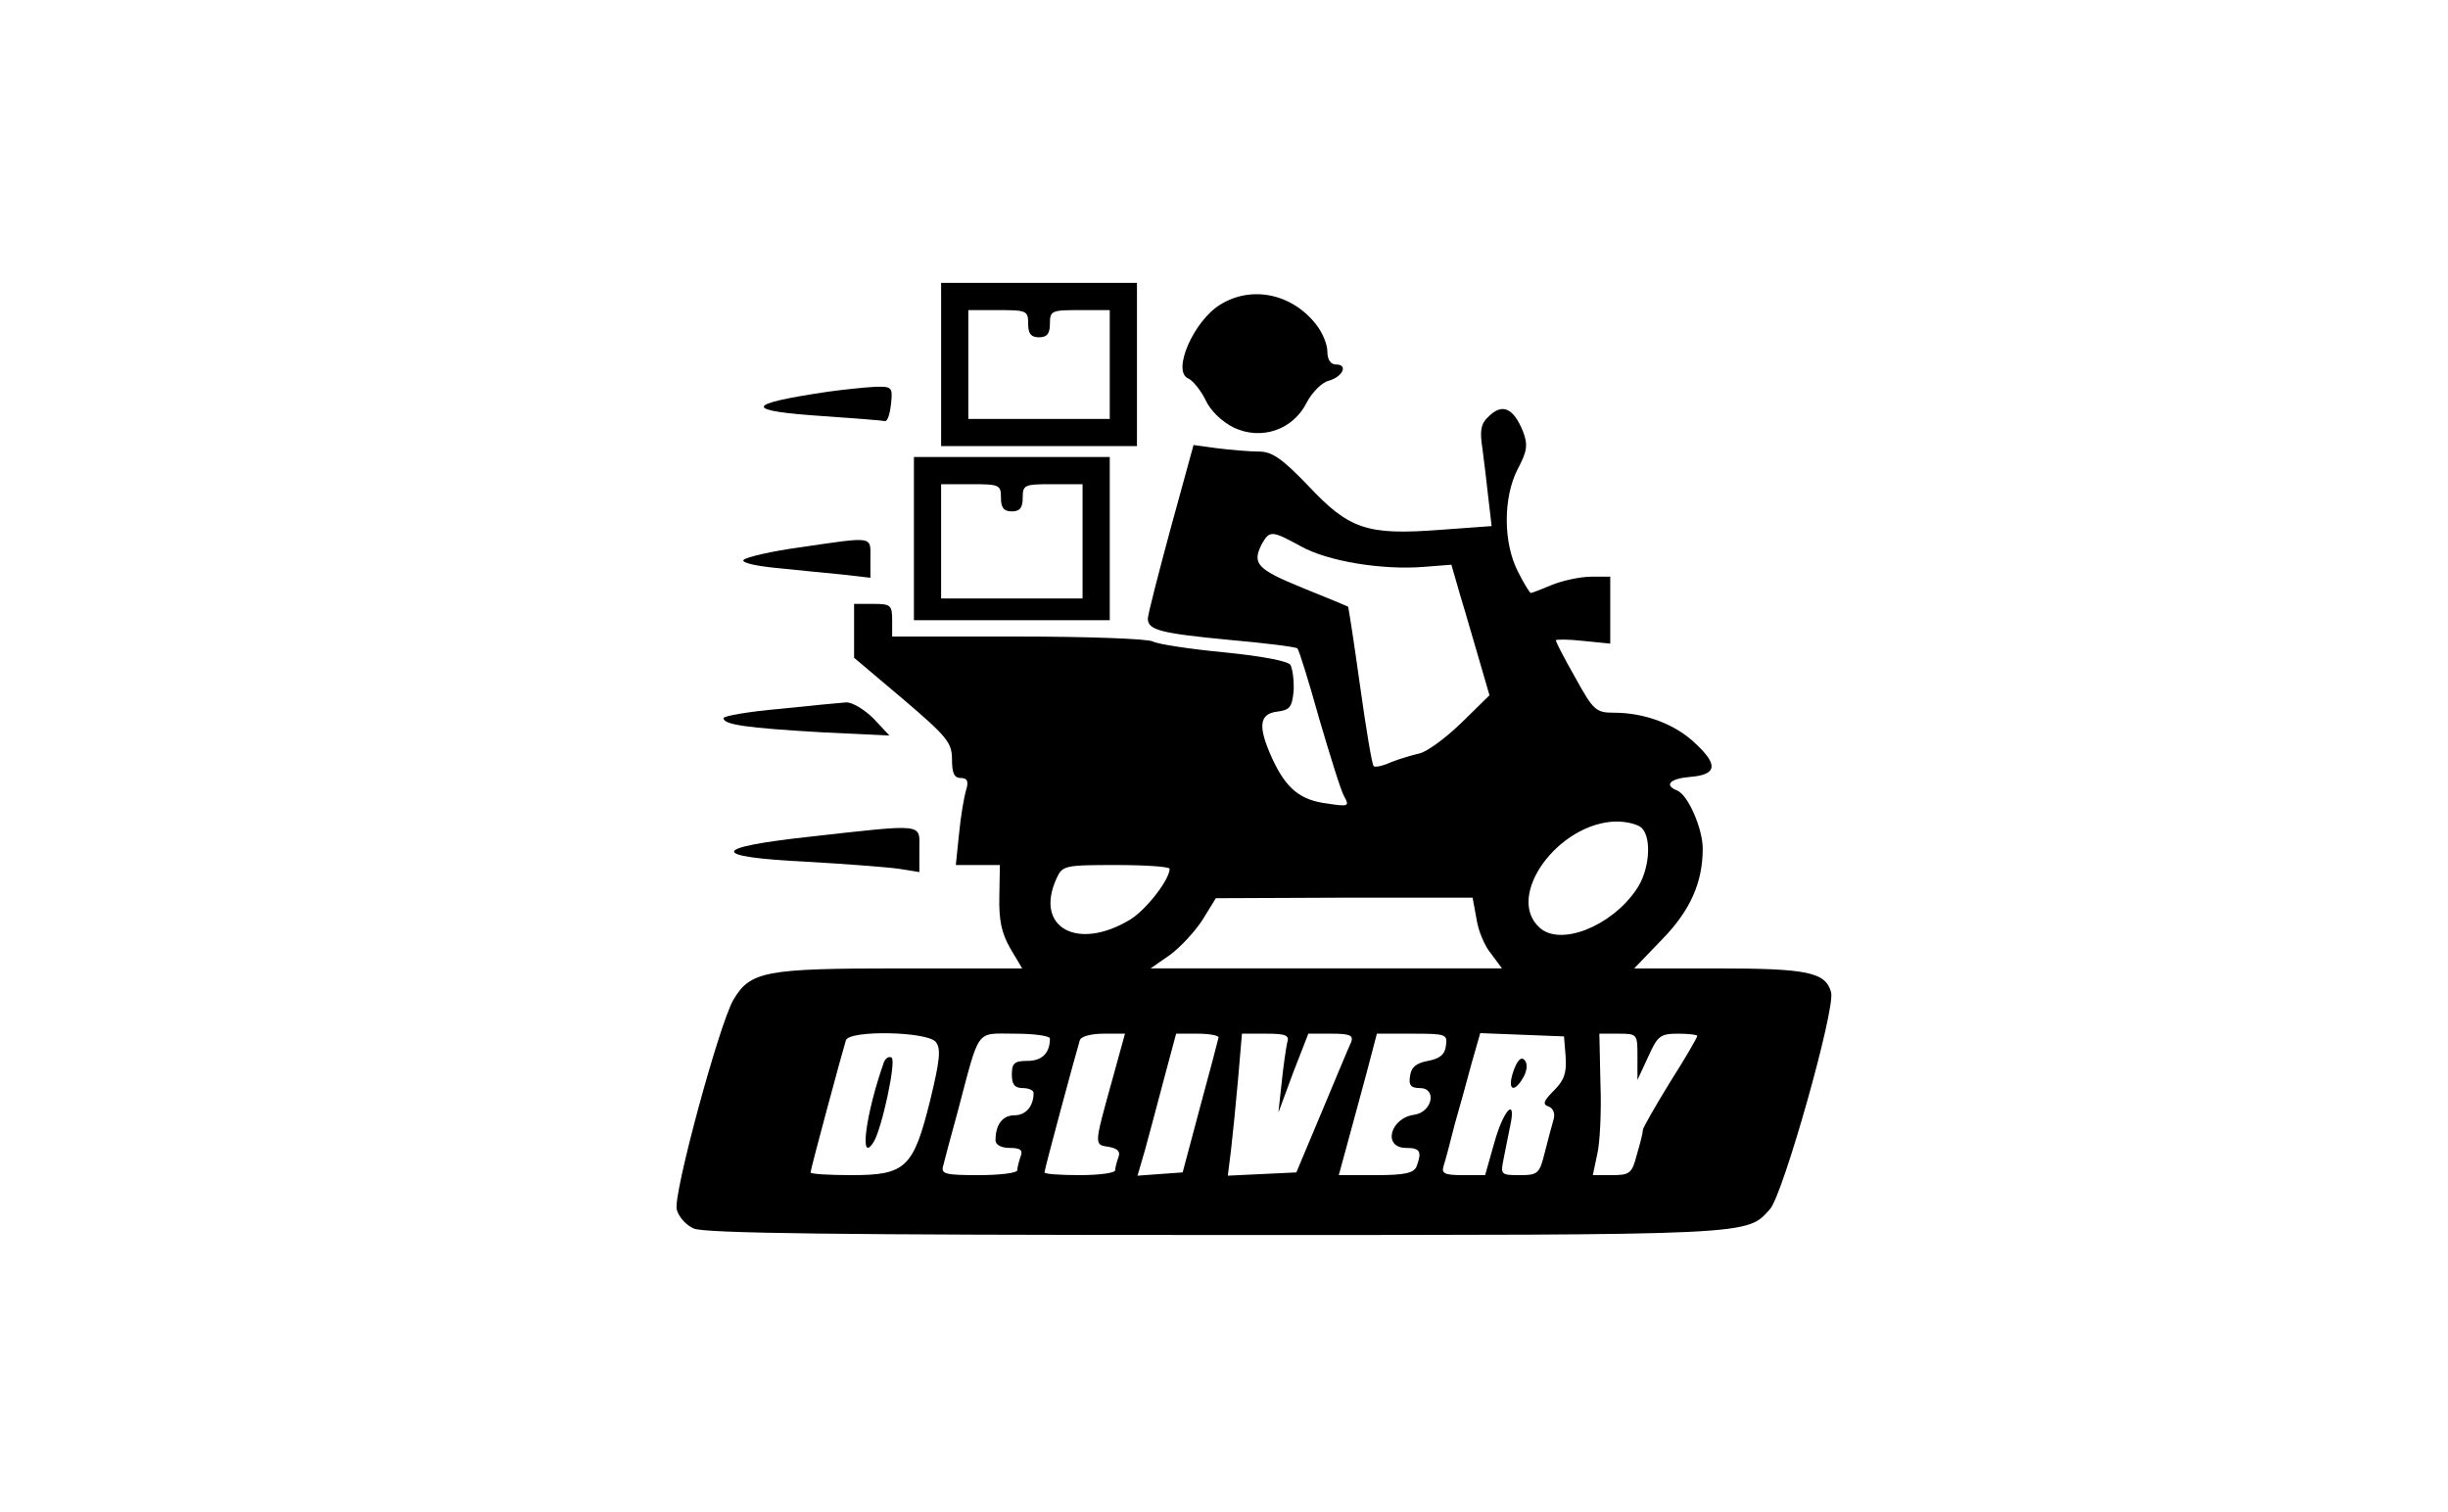 <?xml version="1.0" standalone="no"?>
<!DOCTYPE svg PUBLIC "-//W3C//DTD SVG 20010904//EN"
 "http://www.w3.org/TR/2001/REC-SVG-20010904/DTD/svg10.dtd">
<svg version="1.0" xmlns="http://www.w3.org/2000/svg"
 width="450pt" height="278pt" viewBox="0 0 450 278"
 preserveAspectRatio="xMidYMid meet">

<g transform="translate(0,278) scale(0.1,-0.1)"
fill="#000000" stroke="none">
<path d="M1730 2110 l0 -150 180 0 180 0 0 150 0 150 -180 0 -180 0 0 -150z
m160 75 c0 -18 5 -25 20 -25 15 0 20 7 20 25 0 24 3 25 55 25 l55 0 0 -100 0
-100 -130 0 -130 0 0 100 0 100 55 0 c52 0 55 -1 55 -25z"/>
<path d="M2243 2220 c-49 -30 -90 -124 -58 -136 8 -4 22 -21 31 -39 9 -20 30
-40 52 -51 51 -24 109 -4 134 46 10 19 28 37 40 40 26 7 37 30 14 30 -10 0
-16 9 -16 24 0 13 -9 35 -21 50 -44 56 -118 72 -176 36z"/>
<path d="M1522 2060 c-155 -23 -157 -35 -7 -45 58 -4 108 -8 112 -9 5 0 9 14
11 32 3 30 2 32 -30 31 -18 -1 -57 -5 -86 -9z"/>
<path d="M2735 2013 c-13 -12 -15 -26 -10 -57 3 -23 8 -64 11 -92 l6 -51 -96
-7 c-133 -10 -166 1 -241 81 -49 51 -67 63 -91 63 -17 0 -51 3 -76 6 l-44 6
-42 -153 c-23 -85 -42 -159 -42 -166 0 -21 23 -27 148 -39 67 -6 125 -13 127
-16 3 -3 21 -61 40 -129 20 -68 40 -133 46 -143 10 -18 8 -19 -31 -13 -50 6
-76 28 -101 82 -27 59 -25 83 9 87 23 3 27 8 30 38 1 19 -2 41 -6 48 -5 7 -52
16 -122 23 -63 6 -122 15 -131 20 -10 5 -121 9 -248 9 l-231 0 0 30 c0 28 -3
30 -35 30 l-35 0 0 -49 0 -50 90 -76 c81 -69 90 -80 90 -111 0 -25 4 -34 16
-34 12 0 15 -6 10 -22 -4 -13 -10 -49 -13 -80 l-6 -58 41 0 40 0 -1 -58 c-1
-43 4 -67 20 -95 l22 -37 -225 0 c-247 0 -275 -5 -306 -58 -26 -45 -111 -358
-104 -385 3 -13 17 -29 31 -35 19 -9 268 -12 961 -12 997 0 974 -1 1018 48 24
28 120 367 112 398 -10 37 -43 44 -210 44 l-152 0 51 53 c52 53 75 105 75 167
0 37 -27 99 -47 107 -25 10 -13 22 24 25 49 4 52 22 10 61 -37 36 -94 57 -150
57 -33 0 -38 4 -71 64 -20 35 -36 66 -36 69 0 2 23 2 50 -1 l50 -5 0 62 0 61
-35 0 c-20 0 -52 -7 -72 -15 -19 -8 -37 -15 -39 -15 -2 0 -13 18 -24 40 -27
53 -27 136 0 188 17 32 19 44 10 68 -18 45 -39 54 -65 27z m-344 -237 c50 -28
150 -44 226 -38 l51 4 17 -59 c10 -32 25 -86 35 -119 l18 -62 -52 -51 c-29
-28 -63 -53 -77 -56 -13 -3 -37 -10 -52 -16 -15 -7 -30 -10 -32 -7 -3 3 -14
69 -25 148 -11 79 -21 144 -22 145 -2 1 -40 17 -85 35 -83 34 -92 44 -73 81
14 24 18 24 71 -5z m627 -518 c19 -19 14 -79 -10 -113 -46 -68 -140 -105 -178
-70 -64 58 35 193 141 195 19 0 40 -5 47 -12z m-868 -75 c0 -20 -43 -75 -72
-93 -97 -59 -177 -15 -136 75 11 24 14 25 110 25 54 0 98 -3 98 -7z m564 -91
c3 -22 15 -51 27 -65 l20 -27 -323 0 -323 0 36 25 c19 14 46 43 60 65 l24 39
236 1 236 0 7 -38z m-994 -227 c10 -12 8 -33 -10 -107 -31 -125 -45 -138 -145
-138 -41 0 -75 2 -75 5 0 6 59 224 65 243 7 19 149 16 165 -3z m210 6 c0 -27
-15 -41 -41 -41 -24 0 -29 -4 -29 -25 0 -18 5 -25 20 -25 11 0 20 -4 20 -9 0
-24 -14 -41 -35 -41 -22 0 -35 -17 -35 -46 0 -8 10 -14 26 -14 20 0 25 -4 20
-16 -3 -9 -6 -20 -6 -25 0 -5 -32 -9 -71 -9 -62 0 -70 2 -65 18 2 9 14 53 26
97 42 158 32 145 106 145 35 0 64 -4 64 -9z m114 -78 c-33 -119 -33 -117 -6
-121 16 -3 22 -8 18 -19 -3 -8 -6 -19 -6 -24 0 -5 -29 -9 -65 -9 -36 0 -65 2
-65 5 0 6 59 224 65 243 2 7 21 12 44 12 l39 0 -24 -87z m196 80 c-1 -5 -16
-62 -34 -128 l-32 -120 -42 -3 -41 -3 14 48 c7 26 23 85 35 131 l22 82 39 0
c21 0 39 -3 39 -7z m126 -10 c-2 -10 -7 -43 -10 -73 l-6 -55 27 73 28 72 42 0
c34 0 41 -3 37 -15 -4 -8 -28 -66 -54 -128 l-47 -112 -63 -3 -63 -3 6 48 c3
26 9 85 13 131 l7 82 44 0 c37 0 44 -3 39 -17z m292 -5 c-2 -17 -12 -24 -33
-28 -21 -4 -31 -11 -33 -28 -3 -17 2 -22 18 -22 32 0 23 -44 -10 -49 -45 -6
-59 -61 -15 -61 26 0 29 -7 19 -34 -5 -12 -21 -16 -74 -16 l-69 0 24 88 c13
48 29 106 35 130 l11 42 65 0 c62 0 65 -1 62 -22z m220 -20 c2 -29 -2 -43 -21
-62 -20 -20 -22 -26 -10 -30 8 -3 12 -13 9 -23 -3 -10 -10 -37 -16 -60 -10
-41 -13 -43 -47 -43 -34 0 -35 1 -29 30 3 17 9 44 12 60 12 55 -12 31 -29 -30
l-17 -60 -41 0 c-34 0 -40 3 -35 18 3 9 12 43 20 75 9 31 23 82 31 112 l16 56
77 -3 77 -3 3 -37z m132 0 l0 -43 20 43 c17 38 22 42 55 42 19 0 35 -2 35 -4
0 -3 -22 -41 -50 -85 -27 -44 -50 -84 -50 -88 0 -5 -5 -25 -11 -45 -9 -35 -13
-38 -46 -38 l-35 0 8 38 c5 20 8 79 6 130 l-2 92 35 0 c35 0 35 -1 35 -42z"/>
<path d="M1625 828 c-34 -96 -46 -190 -19 -147 15 24 42 149 33 155 -5 3 -11
-1 -14 -8z"/>
<path d="M2782 811 c-12 -35 1 -42 19 -10 7 14 7 25 1 31 -6 6 -13 -1 -20 -21z"/>
<path d="M1680 1790 l0 -150 180 0 180 0 0 150 0 150 -180 0 -180 0 0 -150z
m160 75 c0 -18 5 -25 20 -25 15 0 20 7 20 25 0 24 3 25 55 25 l55 0 0 -105 0
-105 -130 0 -130 0 0 105 0 105 55 0 c52 0 55 -1 55 -25z"/>
<path d="M1471 1774 c-52 -7 -99 -18 -104 -23 -5 -5 20 -11 60 -15 37 -4 92
-9 121 -12 l52 -6 0 36 c0 41 8 40 -129 20z"/>
<path d="M1433 1477 c-57 -5 -103 -13 -103 -17 0 -12 42 -18 180 -26 l125 -6
-29 31 c-17 17 -39 30 -50 30 -12 -1 -67 -6 -123 -12z"/>
<path d="M1488 1242 c-183 -20 -185 -37 -5 -46 72 -4 149 -10 170 -13 l37 -6
0 42 c0 48 13 47 -202 23z"/>
</g>
</svg>
